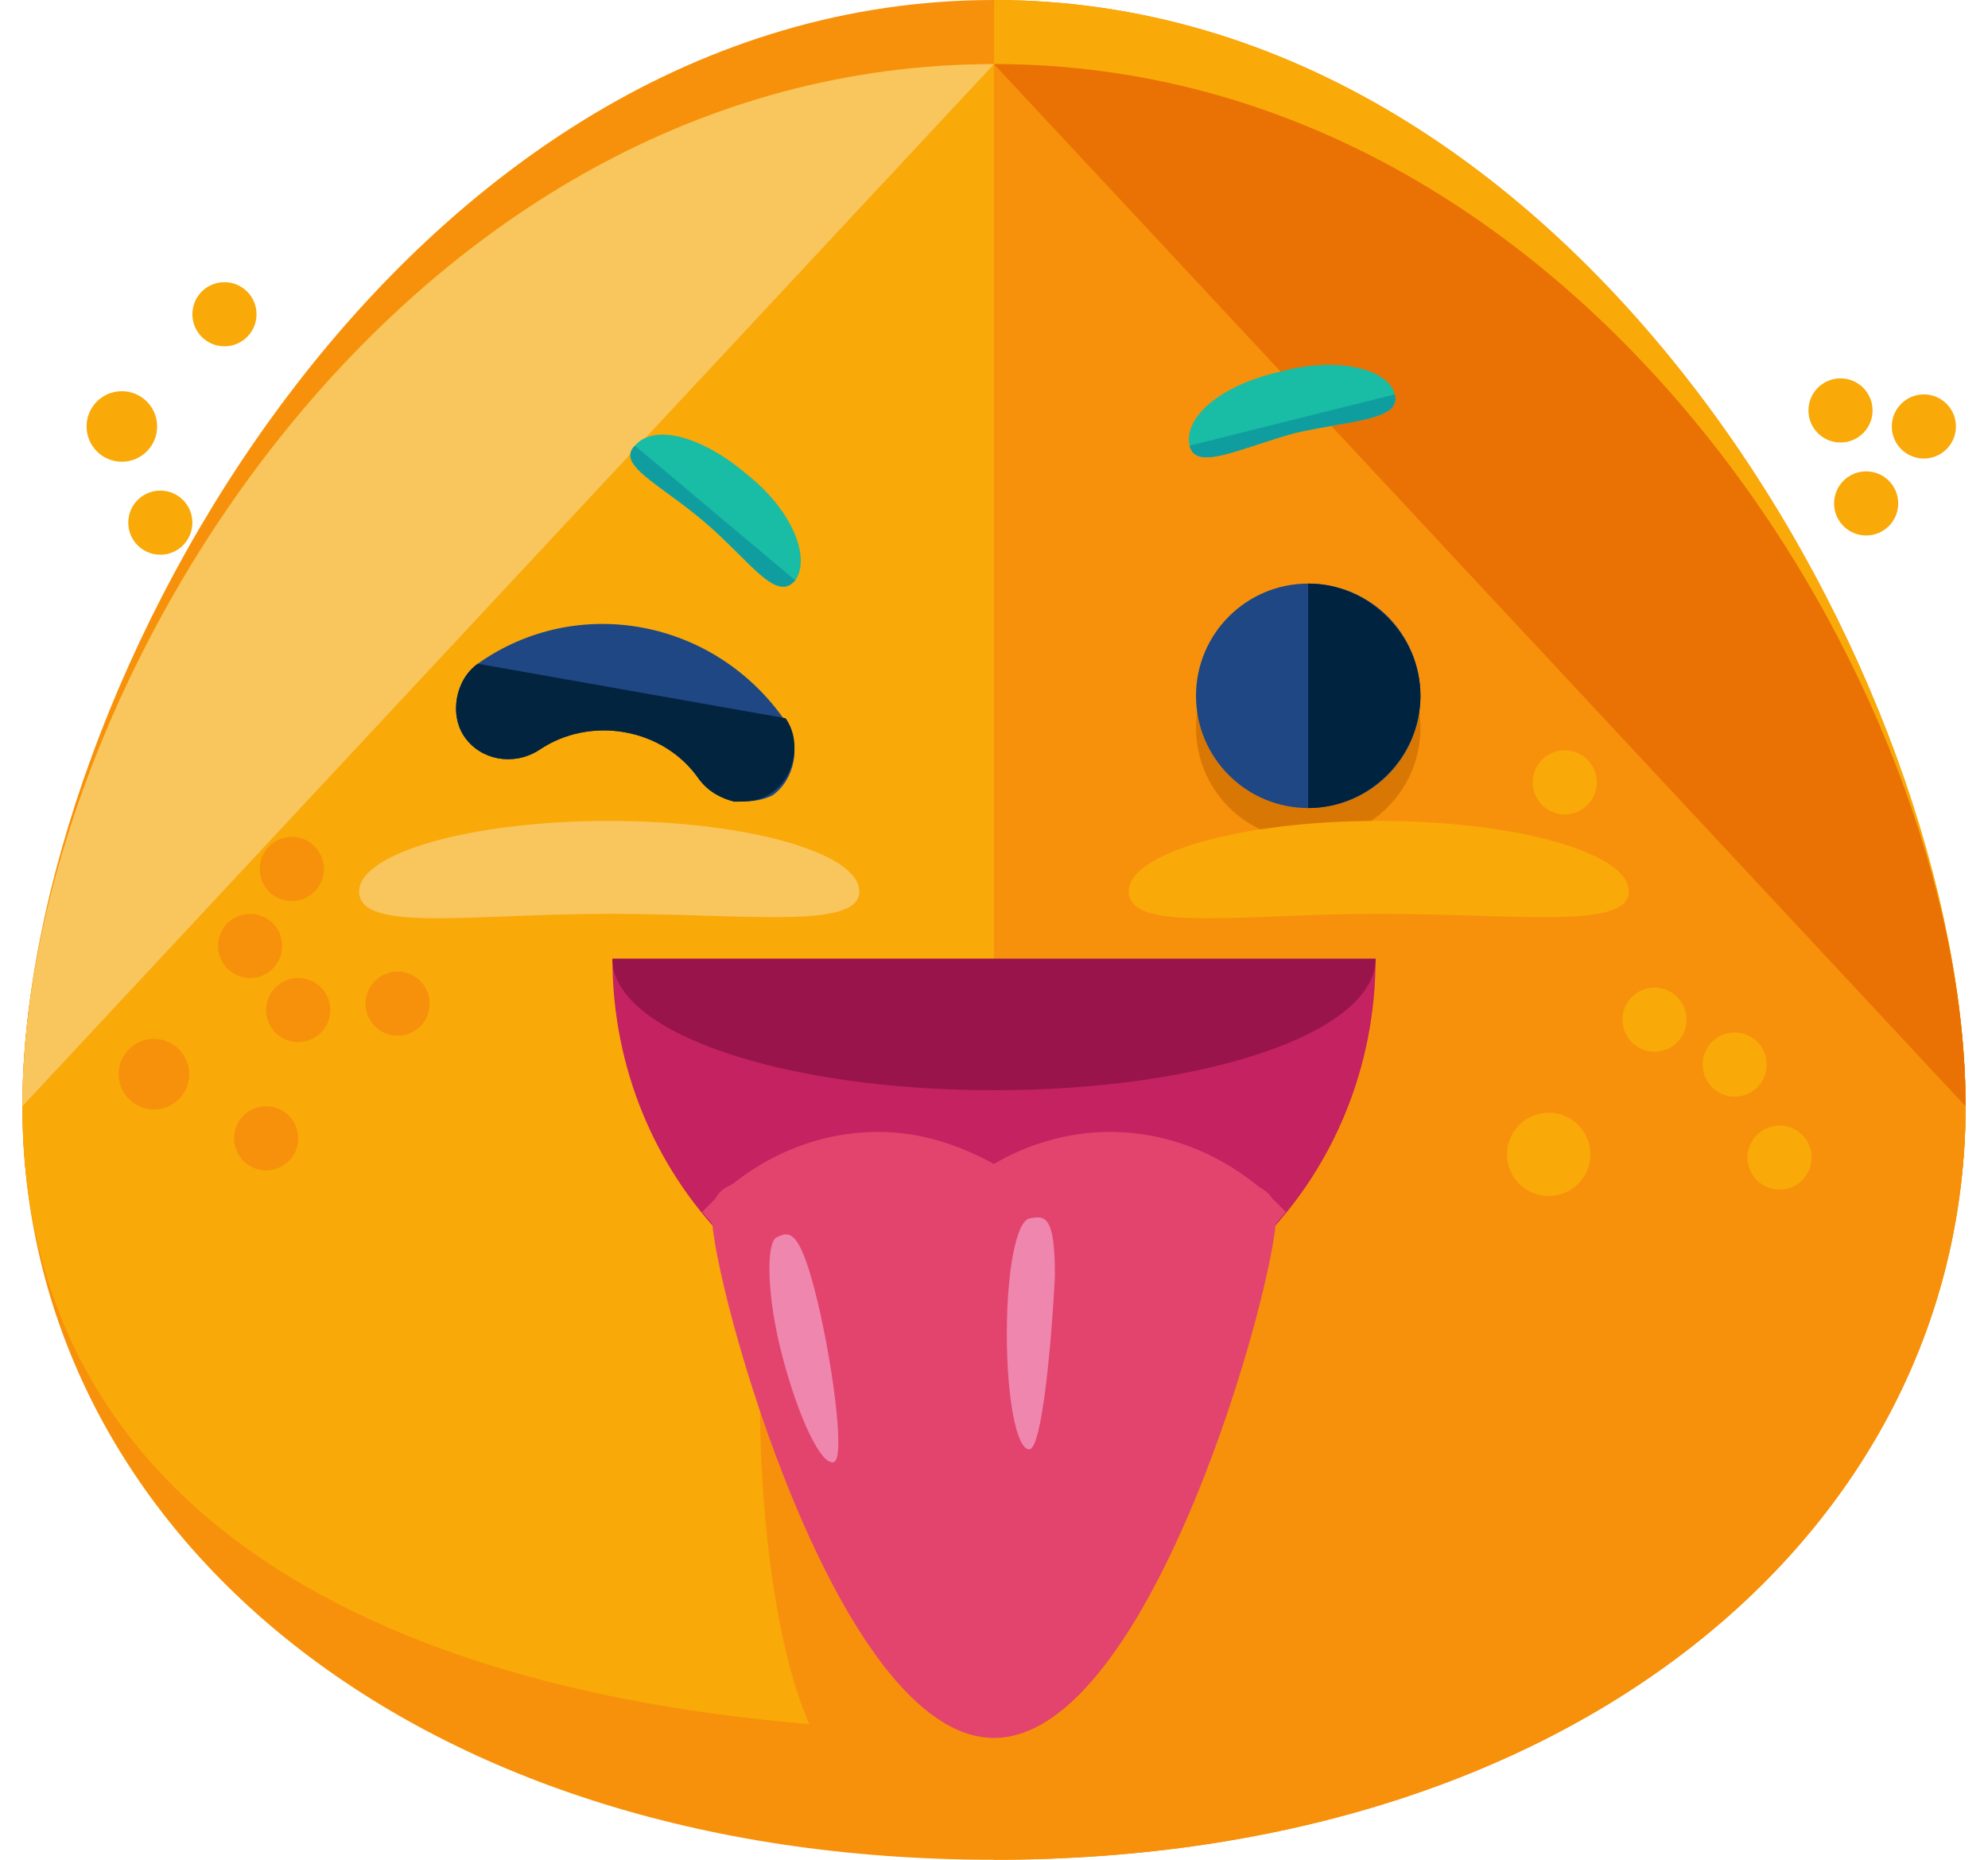 <svg xmlns="http://www.w3.org/2000/svg" xmlns:xlink="http://www.w3.org/1999/xlink" width="62" height="58" version="1.1" viewBox="0 0 62 58"><title>imgly_sticker_emoticons_tongue_out_wink</title><desc>Created with Sketch.</desc><g id="Page-1" fill="none" fill-rule="evenodd" stroke="none" stroke-width="1"><g id="tongue_out_wink" fill-rule="nonzero"><path id="Shape" fill="#F7910B" d="M61.3,34.5 C61.3,47.5 49.4,58 31,58 C12.6,58 0.7,47.5 0.7,34.5 C0.7,21.5 12.6,2 31,2 C49.4,2 61.3,21.5 61.3,34.5 Z"/><path id="Shape" fill="#F7910B" d="M61.3,34.5 C61.3,47.5 49.4,54 31,54 C12.6,54 0.7,47.5 0.7,34.5 C0.7,21.5 12.6,0 31,0 C49.4,0 61.3,21.5 61.3,34.5 Z"/><path id="Shape" fill="#F9A908" d="M31,0 C49.4,0 61.3,21.5 61.3,34.5 C61.3,47.5 49.4,54 31,54"/><path id="Shape" fill="#F9A908" d="M61.3,34.5 C61.3,47.5 49.4,54 31,54 C12.6,54 0.7,47.5 0.7,34.5 C0.7,21.5 12.6,2 31,2 C49.4,2 61.3,21.5 61.3,34.5 Z"/><path id="Shape" fill="#F9C55D" d="M0.7,34.5 C0.7,21.5 12.6,2 31,2"/><path id="Shape" fill="#F7910B" d="M31,2 C49.4,2 61.3,21.5 61.3,34.5 C61.3,47.5 49.4,58 31,58"/><path id="Shape" fill="#EA7103" d="M31,2 C49.4,2 61.3,21.5 61.3,34.5"/><g id="Group" transform="translate(19, 11)"><g id="Shape"><path fill="#19BCA4" d="M5.8,5.1 C5.2,5.8 4.4,4.5 3,3.3 C1.6,2.1 0.2,1.5 0.8,0.9 C1.4,0.2 2.9,0.6 4.3,1.8 C5.7,2.9 6.3,4.4 5.8,5.1 Z" transform="translate(0, 2)"/><path fill="#109DA0" d="M5.8,5.1 C5.2,5.8 4.4,4.5 3,3.3 C1.6,2.1 0.2,1.5 0.8,0.9" transform="translate(0, 2)"/></g><g id="Shape"><path fill="#19BCA4" d="M0.1,2.9 C0.3,3.7 1.6,3 3.4,2.5 C5.2,2.1 6.7,2.1 6.5,1.3 C6.3,0.5 4.7,0.1 2.9,0.6 C1.1,1 -0.1,2 0.1,2.9 Z" transform="translate(18, 0)"/><path fill="#109DA0" d="M0.1,2.9 C0.3,3.7 1.6,3 3.4,2.5 C5.2,2.1 6.7,2.1 6.5,1.3" transform="translate(18, 0)"/></g></g><ellipse id="Oval" cx="9.3" cy="31.5" fill="#F7910B" rx="1" ry="1"/><ellipse id="Oval" cx="4.8" cy="33.5" fill="#F7910B" rx="1.1" ry="1.1"/><ellipse id="Oval" cx="7.8" cy="29.5" fill="#F7910B" rx="1" ry="1"/><circle id="Oval" cx="12.4" cy="31.3" r="1" fill="#F7910B"/><circle id="Oval" cx="51.6" cy="31.8" r="1" fill="#F9A908"/><circle id="Oval" cx="54.1" cy="33.2" r="1" fill="#F9A908"/><circle id="Oval" cx="48.8" cy="24.4" r="1" fill="#F9A908"/><circle id="Oval" cx="48.3" cy="36" r="1.3" fill="#F9A908"/><circle id="Oval" cx="55.5" cy="36.1" r="1" fill="#F9A908"/><ellipse id="Oval" cx="8.3" cy="35.5" fill="#F7910B" rx="1" ry="1"/><circle id="Oval" cx="9.1" cy="27.1" r="1" fill="#F7910B"/><ellipse id="Oval" cx="3.8" cy="13.3" fill="#F9A908" rx="1.1" ry="1.1"/><ellipse id="Oval" cx="7" cy="9.8" fill="#F9A908" rx="1" ry="1"/><circle id="Oval" cx="58.2" cy="15.7" r="1" fill="#F9A908"/><g id="Group" transform="translate(14, 18)"><g id="Shape"><path fill="#1E4784" d="M8.9,6 C8.5,5.9 8.1,5.7 7.8,5.3 C6.7,3.7 4.4,3.3 2.8,4.4 C2,4.9 1,4.7 0.5,4 C1.74860126e-15,3.3 0.2,2.2 0.9,1.7 C4,-0.5 8.3,0.3 10.5,3.5 C11,4.2 10.8,5.3 10.1,5.8 C9.7,6 9.3,6 8.9,6 Z" transform="translate(0, 1)"/><path fill="#02243E" d="M10.5,3.4 C11,4.1 10.8,5.2 10.1,5.7 C9.7,6 9.3,6 8.9,6 C8.5,5.9 8.1,5.7 7.8,5.3 C6.7,3.7 4.4,3.3 2.8,4.4 C2,4.9 1,4.7 0.5,4 C1.74860126e-15,3.3 0.2,2.2 0.9,1.7" transform="translate(0, 1)"/></g><g transform="translate(23, 0)"><ellipse id="Oval" cx="3.8" cy="4.7" fill="#D87703" rx="3.5" ry="3.5"/><ellipse id="Oval" cx="3.8" cy="3.7" fill="#1E4784" rx="3.5" ry="3.5"/><path id="Shape" fill="#00233F" d="M3.8,0.2 C5.7,0.2 7.3,1.8 7.3,3.7 C7.3,5.6 5.7,7.2 3.8,7.2"/></g></g><ellipse id="Oval" cx="57.4" cy="12.8" fill="#F9A908" rx="1" ry="1"/><circle id="Oval" cx="60" cy="13.3" r="1" fill="#F9A908"/><ellipse id="Oval" cx="5" cy="16.3" fill="#F9A908" rx="1" ry="1"/><g id="Group" transform="translate(11, 25)"><path id="Shape" fill="#F9C55D" d="M15.8,2.8 C15.8,4 12.3,3.5 8,3.5 C3.7,3.5 0.2,4.1 0.2,2.8 C0.2,1.6 3.7,0.6 8,0.6 C12.3,0.6 15.8,1.6 15.8,2.8 Z"/><path id="Shape" fill="#F9A908" d="M39.8,2.8 C39.8,4 36.3,3.5 32,3.5 C27.7,3.5 24.2,4.1 24.2,2.8 C24.2,1.6 27.7,0.6 32,0.6 C36.3,0.6 39.8,1.6 39.8,2.8 Z"/></g><g id="Group" transform="translate(19, 29)"><g id="Shape"><path fill="#F7910B" d="M19.4,14.8 C19.4,17.4 13.3,27.4 9.2,27.4 C5.1,27.4 4.7,17.4 4.7,14.8"/><path fill="#C42260" d="M23.9,0.9 C23.9,7.7 18.6,13.2 12,13.2 C5.4,13.2 0.1,7.7 0.1,0.9"/><path fill="#99144A" d="M23.9,0.9 C23.9,3.2 18.6,5 12,5 C5.4,5 0.1,3.2 0.1,0.9"/><path fill="#E2446E" d="M12,13.2 C15.7,13.2 18.9,11.5 21.1,8.8 C19.7,7.3 17.8,6.3 15.6,6.3 C14.3,6.3 13,6.7 12,7.3 C10.9,6.7 9.7,6.3 8.4,6.3 C6.2,6.3 4.3,7.3 2.9,8.8 C5.1,11.4 8.3,13.2 12,13.2 Z"/></g><path id="Shape" fill="#E2446E" d="M20.8,8.9 C20.8,11 16.9,25.2 12,25.2 C7.1,25.2 3.2,11 3.2,8.9 C3.2,6.8 7.1,8.3 12,8.3 C16.9,8.3 20.8,6.9 20.8,8.9 Z"/><path id="Shape" fill="#EF86AE" d="M7,16.6 C6.6,16.7 5.9,15.2 5.4,13.3 C4.9,11.4 4.9,9.8 5.2,9.6 C5.6,9.4 5.9,9.3 6.4,11.2 C6.9,13.1 7.4,16.5 7,16.6 Z"/><path id="Shape" fill="#EF86AE" d="M13.1,16.2 C12.7,16.2 12.4,14.6 12.4,12.6 C12.4,10.6 12.7,9.1 13.1,9 C13.6,8.9 13.9,8.9 13.9,10.8 C13.8,12.8 13.5,16.2 13.1,16.2 Z"/></g></g></g></svg>